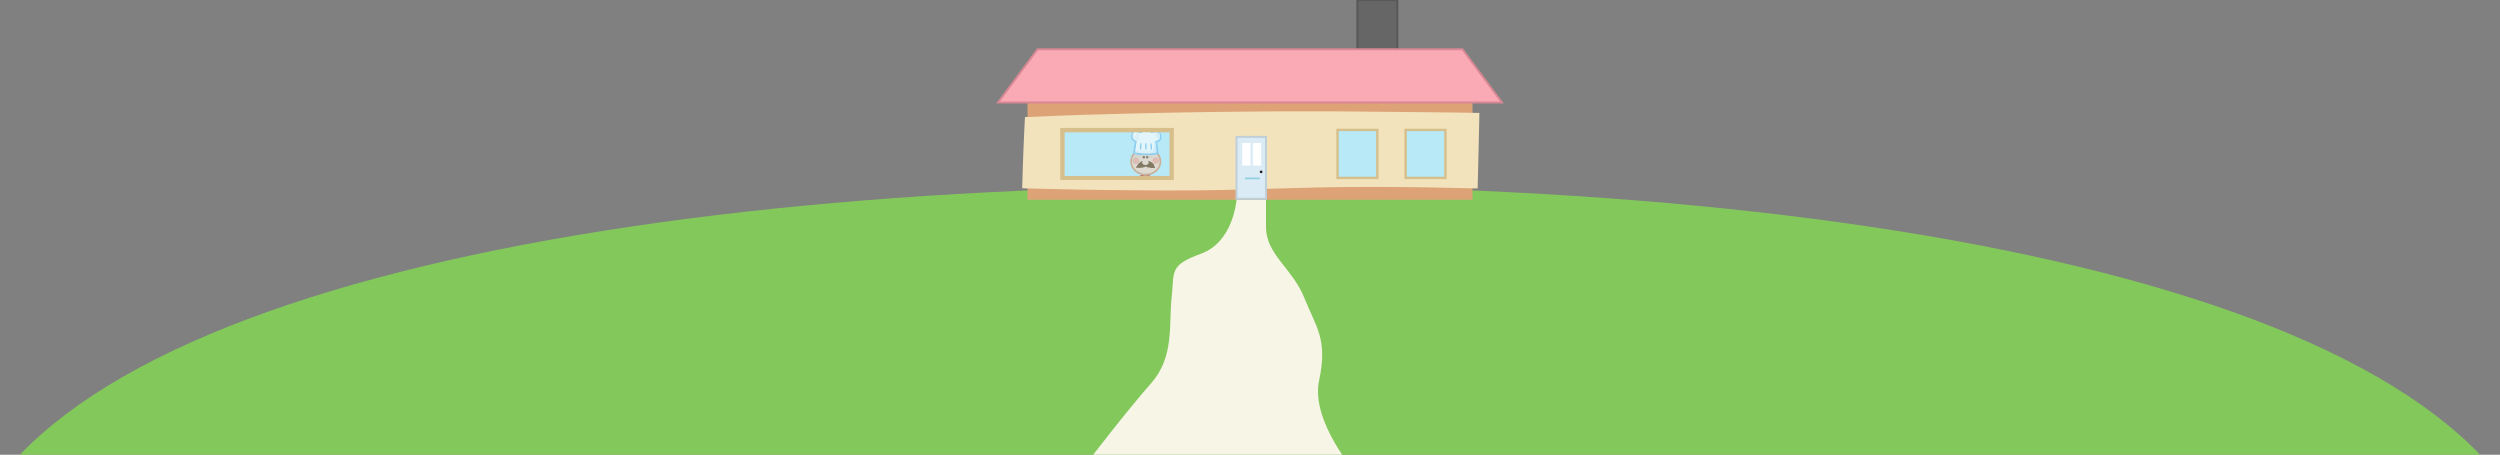 <?xml version="1.0" encoding="utf-8"?>
<!-- Generator: Adobe Illustrator 16.0.4, SVG Export Plug-In . SVG Version: 6.00 Build 0)  -->
<!DOCTYPE svg PUBLIC "-//W3C//DTD SVG 1.1//EN" "http://www.w3.org/Graphics/SVG/1.1/DTD/svg11.dtd">
<svg version="1.1" xmlns="http://www.w3.org/2000/svg" xmlns:xlink="http://www.w3.org/1999/xlink" x="0px" y="0px" width="1265px"
	 height="230.085px" viewBox="0 0 1265 230.085" enable-background="new 0 0 1265 230.085" xml:space="preserve">
<rect x="0" y="0" width="1265" height="230.085" fill="#808080" stroke="none"/>
<g id="Layer_1">
	<g id="Layer_1_1_">
	</g>
	<path fill="#83C85B" d="M1289.851,310.443c0-146.727-294.306-216.42-657.351-216.42s-657.351,69.693-657.351,216.42
		S269.455,576.115,632.5,576.115S1289.851,457.169,1289.851,310.443z"/>
	<rect x="686.865" fill="#666666" stroke="#595959" stroke-width="1.119" stroke-miterlimit="10" width="20.146" height="38.389"/>
	<path fill="#DDA276" d="M519.926,51.852v49.225h225.148V51.852H519.926z M592.835,90.153h-55.224V65.862h55.224V90.153z"/>
	<rect x="537.611" y="65.862" fill="#DDA276" width="55.224" height="24.291"/>
	<g>
		<path fill="#F2E3BC" d="M518.926,59.542v34.124h227.148V59.542H518.926z M592.835,90.153h-55.224V65.862h55.224V90.153z"/>
		<g>
			<path fill="#F2E3BC" d="M519.243,59.857l0.409,8.216l0.355,8.531l0.309,8.531l0.256,8.531l-1.646-1.646
				c4.732-0.146,9.465-0.272,14.197-0.363c4.732-0.093,9.464-0.228,14.197-0.286l14.197-0.203c4.732-0.085,9.464-0.082,14.197-0.124
				l14.197-0.088l14.197,0.042l14.197,0.209l14.197,0.346l28.394,0.78c4.732,0.149,9.465,0.201,14.196,0.283
				c4.732,0.101,9.465,0.082,14.197,0.122c4.732,0.047,9.465-0.002,14.196-0.014c4.732-0.003,9.465-0.076,14.197-0.132
				c4.732-0.037,9.465-0.174,14.196-0.267l14.197-0.307l-1.649,1.65L744,76.604c-0.153-5.688-0.265-11.375-0.373-17.062l2.447,2.447
				l-14.197,0.212l-14.196,0.149l-28.394,0.266l-14.197,0.128l-14.196,0.016c-4.732,0.001-9.465,0.028-14.197-0.026L632.5,62.625
				c-9.464-0.044-18.929-0.219-28.394-0.345l-14.197-0.254l-14.197-0.293c-9.464-0.225-18.929-0.475-28.394-0.779l-14.197-0.52
				C528.496,60.273,523.869,60.083,519.243,59.857z M518.926,59.241c4.732-0.234,9.464-0.426,14.197-0.591l14.197-0.52
				c9.464-0.304,18.929-0.554,28.394-0.779l14.197-0.293l14.197-0.254c9.464-0.125,18.929-0.3,28.394-0.345l14.196-0.109
				c4.732-0.055,9.465-0.028,14.197-0.026l14.196,0.016l14.197,0.128l28.394,0.266l14.196,0.149l14.197,0.212l2.493,0.037
				l-0.046,2.41c-0.108,5.688-0.22,11.375-0.373,17.062l-0.425,17.062l-0.042,1.685l-1.607-0.035l-14.197-0.307
				c-4.731-0.093-9.464-0.23-14.196-0.267c-4.732-0.057-9.465-0.129-14.197-0.132c-4.731-0.012-9.464-0.061-14.196-0.014
				c-4.732,0.04-9.465,0.021-14.197,0.122c-4.731,0.082-9.464,0.133-14.196,0.283L632.5,95.78l-14.197,0.346l-14.197,0.209
				l-14.197,0.042l-14.197-0.088c-4.732-0.042-9.464-0.039-14.197-0.124l-14.197-0.203c-4.732-0.058-9.464-0.193-14.197-0.286
				c-4.732-0.09-9.464-0.216-14.197-0.363l-1.694-0.053l0.048-1.594l0.256-8.531l0.309-8.531l0.355-8.531l0.439-8.818
				L518.926,59.241z"/>
			<path fill="#F2E3BC" d="M592.835,90.454c-2.301,0.417-4.602,0.718-6.903,0.983c-1.15,0.148-2.301,0.248-3.452,0.359
				c-1.15,0.106-2.301,0.232-3.451,0.302l-3.452,0.246c-1.15,0.092-2.301,0.131-3.452,0.2c-2.301,0.112-4.602,0.192-6.903,0.25
				c-2.301,0.045-4.602,0.091-6.903,0.063c-2.301-0.027-4.602-0.131-6.903-0.305c-1.151-0.094-2.301-0.163-3.452-0.278l-3.452-0.327
				c-2.301-0.232-4.602-0.426-6.903-0.601l-1.269-0.096l0.076-1.097c0.139-2.024,0.22-4.049,0.268-6.073
				c0.038-2.024,0-4.048-0.029-6.073c-0.001-1.012-0.07-2.024-0.102-3.036c-0.038-1.012-0.079-2.024-0.152-3.037
				c-0.115-2.024-0.278-4.048-0.441-6.073l-0.121-1.506l1.771-0.144c4.602-0.374,9.204-0.798,13.806-0.969
				c2.301-0.112,4.602-0.174,6.903-0.257l6.903-0.213c2.301-0.063,4.602-0.131,6.903-0.142c1.15-0.021,2.301,0,3.452-0.001
				c1.15-0.003,2.301,0.025,3.451,0.044c4.602,0.073,9.204,0.304,13.806,0.53l2.821,0.139l-0.163,2.519l-0.393,6.073l-0.248,3.037
				l-0.258,3.036c-0.204,2.024-0.388,4.048-0.638,6.073c-0.224,2.024-0.507,4.048-0.821,6.073l-0.04,0.254L592.835,90.454z
				 M592.486,89.802c-0.293-1.907-0.562-3.814-0.774-5.722c-0.25-2.024-0.434-4.048-0.638-6.073l-0.258-3.036l-0.248-3.037
				l-0.393-6.073l2.658,2.658c-4.602,0.227-9.204,0.457-13.806,0.53c-1.15,0.019-2.301,0.048-3.451,0.044
				c-1.15-0.001-2.301,0.019-3.452-0.001c-2.301-0.011-4.602-0.079-6.903-0.142l-6.903-0.213c-2.301-0.083-4.602-0.145-6.903-0.257
				c-4.602-0.171-9.204-0.595-13.806-0.969l1.65-1.65c-0.163,2.024-0.326,4.049-0.441,6.073c-0.073,1.012-0.114,2.024-0.152,3.037
				c-0.032,1.012-0.101,2.024-0.102,3.036c-0.028,2.024-0.067,4.048-0.029,6.073c0.048,2.024,0.129,4.048,0.268,6.073l-1.193-1.193
				c2.301-0.175,4.602-0.369,6.903-0.601l3.452-0.327c1.15-0.115,2.301-0.184,3.452-0.278c2.301-0.174,4.602-0.278,6.903-0.305
				c2.301-0.028,4.602,0.018,6.903,0.063c2.301,0.058,4.602,0.138,6.903,0.25c1.151,0.068,2.301,0.107,3.452,0.2l3.452,0.246
				c1.15,0.07,2.301,0.195,3.451,0.302c1.15,0.111,2.301,0.21,3.452,0.359C588.117,89.12,590.301,89.417,592.486,89.802z"/>
		</g>
	</g>
	<g>
		<rect x="537.611" y="65.862" fill="#F2E3BC" width="55.224" height="24.291"/>
		<path fill="#F2E3BC" d="M537.96,89.802c2.185-0.385,4.37-0.682,6.554-0.934c1.15-0.148,2.301-0.248,3.452-0.359
			c1.15-0.106,2.301-0.232,3.451-0.302l3.452-0.246c1.15-0.092,2.301-0.131,3.452-0.2c2.301-0.112,4.602-0.192,6.903-0.25
			c2.301-0.045,4.602-0.091,6.903-0.063c2.301,0.027,4.602,0.131,6.903,0.305c1.151,0.094,2.301,0.163,3.452,0.278l3.452,0.327
			c2.301,0.232,4.602,0.426,6.903,0.601l-1.193,1.193c0.139-2.024,0.22-4.049,0.268-6.073c0.038-2.024,0-4.048-0.029-6.073
			c-0.001-1.012-0.07-2.024-0.102-3.036c-0.038-1.012-0.079-2.024-0.152-3.037c-0.115-2.024-0.278-4.048-0.441-6.073l1.65,1.65
			c-4.602,0.374-9.204,0.798-13.806,0.969c-2.301,0.112-4.602,0.174-6.903,0.257l-6.903,0.213c-2.301,0.063-4.602,0.131-6.903,0.142
			c-1.15,0.021-2.301,0-3.452,0.001c-1.15,0.003-2.301-0.025-3.451-0.044c-4.602-0.073-9.204-0.304-13.806-0.53l2.658-2.658
			l-0.393,6.073l-0.248,3.037l-0.258,3.036c-0.204,2.024-0.388,4.048-0.638,6.073C538.522,85.987,538.253,87.895,537.96,89.802z
			 M537.31,90.153c-0.314-2.024-0.597-4.048-0.821-6.073c-0.25-2.024-0.434-4.048-0.638-6.073l-0.258-3.036l-0.248-3.037
			l-0.393-6.073l-0.163-2.519l2.821-0.139c4.602-0.227,9.204-0.457,13.806-0.53c1.15-0.019,2.301-0.048,3.451-0.044
			c1.15,0.001,2.301-0.019,3.452,0.001c2.301,0.011,4.602,0.079,6.903,0.142l6.903,0.213c2.301,0.083,4.602,0.145,6.903,0.257
			c4.602,0.171,9.204,0.595,13.806,0.969l1.771,0.144l-0.121,1.506c-0.163,2.024-0.326,4.049-0.441,6.073
			c-0.073,1.012-0.114,2.024-0.152,3.037c-0.032,1.012-0.101,2.024-0.102,3.036c-0.028,2.024-0.067,4.048-0.029,6.073
			c0.048,2.024,0.129,4.048,0.268,6.073l0.076,1.097l-1.269,0.096c-2.301,0.175-4.602,0.369-6.903,0.601l-3.452,0.327
			c-1.15,0.115-2.301,0.184-3.452,0.278c-2.301,0.174-4.602,0.278-6.903,0.305c-2.301,0.028-4.602-0.018-6.903-0.063
			c-2.301-0.058-4.602-0.138-6.903-0.25c-1.151-0.068-2.301-0.107-3.452-0.2l-3.452-0.246c-1.15-0.07-2.301-0.195-3.451-0.302
			c-1.15-0.111-2.301-0.21-3.452-0.359c-2.301-0.265-4.602-0.567-6.903-0.983l-0.262-0.047L537.31,90.153z"/>
	</g>
	<polygon fill="#FAAAB5" stroke="#D88794" stroke-miterlimit="10" points="739.999,24.926 525.001,24.926 505.001,51.852 
		759.999,51.852 	"/>
	<path fill="#F6F5E6" d="M625.671,101.076c0,0-1.491,21.31-17.909,27.28s-13.436,8.956-14.927,22.39
		c-1.491,13.432,1.494,29.852-10.446,43.282c-11.938,13.433-31.343,38.806-31.343,38.806l135.82,7.463
		c0,0-23.881-26.862-19.402-47.76c4.479-20.896-1.491-26.865-7.462-41.791c-5.971-14.927-19.404-21.975-19.404-35.822
		c0-13.847,0-13.848,0-13.848"/>
	
		<rect x="537.611" y="65.732" fill="#B7E9F7" stroke="#D6BF8B" stroke-width="2" stroke-miterlimit="10" width="55.224" height="0.13"/>
	
		<rect x="537.611" y="65.862" fill="#B7E9F7" stroke="#D6BF8B" stroke-width="2" stroke-miterlimit="10" width="55.224" height="24.161"/>
	
		<rect x="711.238" y="65.732" fill="#B7E9F7" stroke="#D6BF8B" stroke-width="1.208" stroke-miterlimit="10" width="20.146" height="24.291"/>
	
		<rect x="676.791" y="65.732" fill="#B7E9F7" stroke="#D6BF8B" stroke-width="1.208" stroke-miterlimit="10" width="20.148" height="24.291"/>
	<rect x="625.671" y="69.264" fill="#DAEBF6" stroke="#BFCFD8" stroke-miterlimit="10" width="14.926" height="31.344"/>
	<rect x="628.562" y="72.335" fill="#FFFFFF" width="4.188" height="11.438"/>
	<rect x="633.938" y="72.335" fill="#FFFFFF" width="4.188" height="11.438"/>
	<circle fill="#231F20" cx="638.125" cy="86.96" r="0.688"/>
	<rect x="629.938" y="89.835" fill="#90CEE0" width="7.5" height="0.875"/>
</g>
<g id="Layer_2">
	<g id="am7zbg.tif">
		<g>
			<path fill="#75BCEC" d="M577.769,66.054c0.146-0.05,0.293-0.036,0.441-0.031c0.091-0.019,0.127-0.097,0.18-0.161h-0.714
				c-0.033,0.048-0.072,0.089-0.104,0.139C577.621,66.08,577.695,66.079,577.769,66.054z"/>
			<path fill="#75BCEC" d="M582.348,66.809c0.037,0.181,0.021,0.385,0.18,0.526c0.338,0.075,0.647-0.069,0.968-0.13
				c0.447-0.122,0.903-0.211,1.346-0.352c0.521-0.167,0.979-0.047,1.387,0.302c0.337,0.318,0.549,0.708,0.648,1.158
				c0.093,0.428,0.084,0.863,0.032,1.292c-0.09,0.752-0.489,1.255-1.248,1.441c-0.291,0.071-0.58,0.149-0.869,0.225
				c-0.188,0.049-0.269,0.158-0.238,0.345c0.028,0.173,0.036,0.348,0.057,0.521c0.103,0.858,0.198,1.717,0.28,2.578
				c0.069,0.728,0.124,1.457,0.22,2.182c0.122,0.157,0.192,0.004,0.253-0.056c0.213-0.212,0.433-0.409,0.73-0.495
				c-0.046-0.394-0.093-0.79-0.138-1.184c-0.109-0.948-0.222-1.896-0.384-2.835c-0.042-0.24-0.004-0.363,0.26-0.415
				c1.385-0.267,1.93-1.544,1.905-2.708c-0.019-0.916-0.352-1.744-0.961-2.432c-0.593-0.67-1.297-1.049-2.235-0.748
				c-0.417,0.133-0.854,0.202-1.282,0.308c-0.163,0.041-0.257,0.015-0.312-0.168c-0.03-0.103-0.075-0.2-0.115-0.299h-0.796
				C582.188,66.157,582.282,66.476,582.348,66.809z"/>
			<path fill="#DB8954" d="M586.302,77.829c-0.328-0.008-0.606,0.131-0.875,0.297c-0.035,0.113,0.038,0.189,0.096,0.268
				c0.369,0.497,0.625,1.05,0.826,1.631c0.302,1.001,0.34,2.016,0.085,3.028c-0.42,1.672-1.447,2.888-2.899,3.772
				c-0.09,0.055-0.204,0.083-0.248,0.196c0,0.035,0.01,0.065,0.022,0.097c0.103,0.282,0.074,0.425-0.111,0.545
				c-0.187,0.121-0.417,0.08-0.604-0.11c-0.052-0.052-0.09-0.121-0.165-0.146c-0.285,0.034-0.566,0.073-0.788,0.283
				c0.098,0.153,0.262,0.191,0.42,0.235c0.293,0.082,0.596,0.136,0.881,0.25c0.085,0.015,0.159-0.003,0.213-0.075
				c0.386-0.211,0.787-0.395,1.16-0.632c2.348-1.496,3.685-4.107,3.189-6.88C587.324,79.572,586.91,78.658,586.302,77.829z"/>
			<path fill="#DB8A55" d="M575.216,86.298c-0.786-0.617-1.387-1.382-1.801-2.29c-0.445-0.976-0.592-2-0.445-3.065
				c0.043-0.456,0.218-0.882,0.304-1.328c-0.201-0.162-0.383-0.338-0.494-0.579c-0.033-0.074-0.094-0.137-0.184-0.156
				c-0.79,1.57-0.886,3.194-0.361,4.86c0.313,0.993,0.876,1.838,1.571,2.603c0.082,0.07,0.163,0.141,0.244,0.211
				c0.322-0.02,0.617,0.045,0.876,0.256c0.148,0.12,0.289,0.097,0.387-0.081c0.035-0.065,0.093-0.117,0.107-0.192
				C575.399,86.419,575.299,86.363,575.216,86.298z"/>
			<path fill="#70B5E2" d="M574.106,65.862h1.368C575.03,65.664,574.573,65.666,574.106,65.862z"/>
			<path fill="#70B5E2" d="M572.851,67.072c-0.654,1.221-0.743,2.444-0.034,3.677c0.253,0.157,0.512,0.307,0.805,0.368
				c0.328,0.068,0.661,0.117,0.987-0.022c-0.004-0.135-0.125-0.134-0.207-0.172c-0.574-0.263-1.063-0.605-1.202-1.278
				c-0.022-0.071-0.031-0.146-0.044-0.219c-0.06-0.313-0.059-0.633-0.023-0.943c0.081-0.708,0.333-1.337,0.981-1.732
				c0.401-0.215,0.806-0.217,1.211-0.017c0.283,0.139,0.561,0.285,0.848,0.414c0.034,0.02,0.068,0.037,0.105,0.051
				c0.342,0.099,0.678,0.222,1.03,0.287c0.272,0.051,0.337,0.016,0.427-0.246c0.127-0.369,0.237-0.744,0.449-1.077
				c0.031-0.048,0.052-0.105,0.019-0.164c-0.083-0.081-0.187-0.037-0.281-0.045c-0.121-0.009-0.222,0.121-0.353,0.05
				c-0.083,0.144-0.182,0.281-0.246,0.433c-0.053,0.127-0.105,0.154-0.241,0.119c-0.479-0.124-0.933-0.299-1.352-0.566
				c-0.086-0.055-0.173-0.086-0.26-0.125h-1.368c-0.035,0.015-0.07,0.02-0.105,0.037C573.475,66.152,573.121,66.568,572.851,67.072z
				"/>
			<path fill="#D52D00" d="M581.206,90.129c-0.22-0.056-0.4-0.192-0.556-0.36c-0.264-0.285-0.288-0.489-0.085-0.82
				c0.051-0.084,0.126-0.17-0.006-0.251c-0.357-0.027-0.718-0.101-1.067,0.051c-0.061,0.369,0.035,0.698,0.255,0.995
				c0.024,0.154,0.113,0.278,0.187,0.408h1.393C581.286,90.144,581.246,90.139,581.206,90.129z"/>
			<path fill="#D52D00" d="M582.925,90.036c-0.108,0.053-0.218,0.085-0.327,0.117h0.453c-0.001-0.002-0.001-0.005-0.002-0.007
				C583.045,90.067,583.016,90.017,582.925,90.036z"/>
			<path fill="#D52D00" d="M576.693,89.385c-0.043-0.071-0.081-0.172-0.202-0.148c-0.202,0.164-0.35,0.375-0.491,0.589
				c-0.069,0.106-0.126,0.216-0.183,0.327h1.905C577.306,90.044,576.953,89.81,576.693,89.385z"/>
			<path fill="#74BDEC" d="M575.031,71.143c-0.142-0.027-0.264-0.151-0.424-0.089c-0.339,0.076-0.675,0.061-1.016-0.012
				c-0.276-0.058-0.48-0.291-0.773-0.293c0.115,0.181,0.248,0.349,0.406,0.493c0.237,0.217,0.525,0.347,0.825,0.45
				c0.156,0.054,0.209,0.112,0.169,0.301c-0.147,0.687-0.272,1.379-0.389,2.073c-0.12,0.708-0.262,1.415-0.318,2.133
				c0.086,0.131,0.21,0.064,0.314,0.047c0.26-0.043,0.508-0.072,0.661,0.211c0.169-0.142,0.041-0.357,0.125-0.52
				c0.024-0.123,0.026-0.248,0.042-0.372c0.169-1.345,0.358-2.688,0.605-4.021C575.294,71.344,575.246,71.197,575.031,71.143z"/>
			<path fill="#CC2400" d="M578.386,90.296c0.138-0.006,0.282-0.035,0.413,0.046c0.037-0.049,0.074-0.099,0.11-0.148
				c0.01-0.013,0.016-0.028,0.025-0.042h-1.433C577.767,90.257,578.058,90.312,578.386,90.296z"/>
			<path fill="#CC2400" d="M579.343,88.716c-0.105-0.057-0.222-0.037-0.334-0.043c-0.398-0.018-0.778-0.138-1.169-0.2
				c-0.121-0.019-0.246-0.061-0.342,0.062c-0.384,0.165-0.728,0.387-1.006,0.703c0.037,0.043,0.083,0.082,0.111,0.13
				c0.229,0.397,0.537,0.643,0.899,0.785h1.433c0.28-0.39,0.382-0.845,0.461-1.307C579.405,88.796,579.386,88.749,579.343,88.716z"
				/>
			<path fill="#70B4E1" d="M586.094,76.345c-0.128-0.087-0.219,0.021-0.316,0.07c-0.25,0.125-0.4,0.37-0.619,0.533
				c-0.098,0.125-0.081,0.307-0.204,0.419c-0.079,0.193-0.102,0.398-0.116,0.604c-0.01,0.14,0.019,0.268,0.195,0.289
				c0.147,0.002,0.291-0.006,0.408-0.115c0.287-0.106,0.573-0.211,0.86-0.316c-0.047-0.079-0.089-0.156-0.089-0.253
				C586.21,77.162,586.148,76.753,586.094,76.345z"/>
			<path fill="#D38450" d="M573.588,77.742c-0.08-0.03-0.151-0.095-0.248-0.062c-0.297,0.37-0.563,0.758-0.743,1.201
				c0.097,0.132,0.18,0.272,0.265,0.412c0.086,0.141,0.181,0.302,0.387,0.303c0.067-0.011,0.094-0.063,0.118-0.117
				c0.203-0.45,0.439-0.879,0.744-1.269c0.051-0.064,0.107-0.134,0.052-0.226C573.976,77.893,573.766,77.854,573.588,77.742z"/>
			<path fill="#70B5E1" d="M574.162,76.144c-0.223-0.023-0.43,0.107-0.652,0.054c-0.081,0.125-0.065,0.273-0.077,0.409
				c-0.033,0.357-0.149,0.708-0.092,1.073c0.074,0.036,0.146,0.072,0.219,0.108c0.101-0.023,0.106-0.112,0.138-0.188
				c0.111-0.275,0.273-0.493,0.609-0.505c0.081-0.003,0.17-0.01,0.201-0.112c0.021-0.179,0.065-0.361-0.047-0.529
				C574.494,76.222,574.361,76.164,574.162,76.144z"/>
			<path fill="#FEFEFE" d="M577.667,67.25c-0.055,0.188-0.141,0.229-0.325,0.175c-0.356-0.104-0.718-0.188-1.08-0.28
				c-0.175,0.044-0.122,0.193-0.123,0.301c-0.009,0.655,0.008,1.311-0.008,1.965c-0.016,0.699-0.226,1.292-0.959,1.558
				c-0.096,0.036-0.208,0.078-0.208,0.216c0.131,0.052,0.283,0.063,0.243,0.288c-0.138,0.748-0.268,1.498-0.378,2.251
				c-0.108,0.736-0.228,1.472-0.273,2.216c-0.116,0.309,0.155,0.371,0.318,0.502s0.31,0.134,0.454-0.035
				c0.133-0.159,0.302-0.23,0.51-0.159c0.203,0.069,0.258,0.241,0.29,0.427c0.021,0.116,0.01,0.232,0.015,0.349
				c0.006,0.147-0.006,0.299,0.063,0.438c0.045,0.034,0.097,0.042,0.152,0.038c0.208-0.061,0.232-0.271,0.321-0.419
				c0.426-0.708,1.075-0.939,1.85-0.857c0.722,0.077,1.236,0.452,1.467,1.167c0.041,0.124,0.059,0.263,0.183,0.343
				c0.095,0.035,0.188,0.039,0.277-0.015c0.072-0.083,0.043-0.174,0.015-0.26c-0.069-0.206-0.014-0.395,0.073-0.578
				c0.145-0.305,0.393-0.496,0.711-0.582c0.617-0.165,1.217-0.12,1.782,0.207c0.072,0.042,0.139,0.095,0.23,0.062
				c0.278-0.289,0.427-0.651,0.566-1.016c0.181-0.478,0.229-0.986,0.334-1.482c0.17-0.808,0.262-1.608,0.096-2.424
				c-0.037-0.182-0.001-0.267,0.208-0.293c0.666-0.085,1.176-0.432,1.544-0.989c0.121-0.182,0.219-0.374,0.211-0.601
				c-0.046-0.114-0.158-0.138-0.252-0.187c-0.222-0.113-0.43-0.241-0.591-0.442c-0.362-0.451-0.42-0.977-0.402-1.525
				c0.003-0.106,0.045-0.214-0.017-0.315c-0.068-0.082-0.167-0.1-0.262-0.132c-0.399-0.136-0.8-0.076-1.201-0.013
				c-0.332,0.053-0.652,0.174-0.994,0.151c-0.081-0.069-0.167-0.055-0.258-0.023c-0.218,0.077-0.226,0.059-0.218-0.167
				c0.016-0.458-0.069-0.874-0.26-1.246h-3.455c-0.036,0.046-0.076,0.087-0.111,0.134C577.957,66.384,577.795,66.812,577.667,67.25z
				"/>
			<path fill="#DCF0FD" d="M586.256,67.099c-0.182,0.001-0.189,0.155-0.233,0.271c-0.097,0.259-0.061,0.537-0.106,0.804
				c0.001,0.024,0,0.051,0.013,0.072c0.234,0.419,0.289,0.87,0.235,1.339c-0.006,0.06,0.004,0.115,0.039,0.165
				c-0.296,0.931-0.911,1.474-1.903,1.547c-0.173,0.013-0.147,0.113-0.131,0.226c0.056,0.409,0.169,0.819,0.127,1.23
				c-0.062,0.607-0.177,1.209-0.274,1.812c-0.115,0.715-0.377,1.373-0.768,1.981c-0.323,0.23-0.518,0.579-0.791,0.856
				c-0.075,0.077-0.078,0.186,0.049,0.244c0.024,0.006,0.048,0.014,0.073,0.014c0.764-0.002,1.513-0.134,2.267-0.235
				c0.058-0.008,0.108-0.039,0.153-0.078c0.227-0.066,0.118-0.261,0.153-0.4c0.001-0.416-0.067-0.826-0.104-1.238
				c-0.054-0.603-0.099-1.206-0.164-1.808c-0.085-0.782-0.185-1.562-0.28-2.343c-0.016-0.132,0.036-0.186,0.17-0.217
				c0.371-0.087,0.737-0.194,1.104-0.295c0.479-0.132,0.795-0.454,0.958-0.905c0.25-0.691,0.24-1.399,0.029-2.1
				C586.761,67.672,586.565,67.344,586.256,67.099z"/>
			<path fill="#D5E7F4" d="M585.124,66.721c-0.549,0.095-1.082,0.279-1.622,0.425c0.25,0.001,0.5-0.013,0.748,0.007
				c0.245,0.019,0.493,0.047,0.705,0.196c0.337,0.233,0.698,0.438,0.933,0.79c0.013,0.021,0.043,0.02,0.068,0.011
				c0.079-0.08,0.049-0.178,0.058-0.275c0.027-0.272,0.006-0.567,0.243-0.776C585.942,66.78,585.539,66.649,585.124,66.721z"/>
			<path fill="#D9EDF8" d="M581.958,67.237c-0.016,0.072-0.007,0.154,0.075,0.194c0.073,0.036,0.128-0.008,0.173-0.058
				c0.085-0.096,0.197-0.067,0.302-0.075c-0.097-0.489-0.17-0.987-0.398-1.436h-0.413c0.118,0.215,0.213,0.447,0.253,0.717
				C581.981,66.798,582.005,67.016,581.958,67.237z"/>
			<path fill="#D28450" d="M577.587,87.559c-0.041-0.029-0.086-0.053-0.133-0.069c-0.646-0.228-1.271-0.495-1.836-0.893
				c-0.06-0.042-0.126-0.085-0.208-0.053c-0.027,0.019-0.067,0.031-0.079,0.056c-0.133,0.286-0.278,0.245-0.5,0.071
				c-0.221-0.174-0.493-0.269-0.78-0.116c0.353,0.37,0.761,0.671,1.192,0.938c0.704,0.436,1.445,0.787,2.261,0.959
				c0.097-0.227,0.076-0.482,0.175-0.71C577.713,87.665,577.648,87.604,577.587,87.559z"/>
			<path fill="#DC8F5D" d="M578.998,87.78c-0.416-0.034-0.826-0.102-1.229-0.211c-0.073-0.02-0.147-0.034-0.212,0.026
				c0.087,0.065,0.089,0.134,0.038,0.232c-0.1,0.195-0.113,0.409-0.09,0.625c-0.002,0.028-0.004,0.055-0.006,0.083
				c0.088-0.032,0.172-0.018,0.264-0.004c0.417,0.061,0.82,0.199,1.244,0.207c0.135-0.064,0.111-0.191,0.117-0.304
				c0.01-0.189-0.027-0.381,0.043-0.566C579.131,87.798,579.064,87.785,578.998,87.78z"/>
			<path fill="#F9D0B7" d="M586.197,79.864c-0.666-0.208-1.063-0.653-1.179-1.343c-0.031-0.178-0.11-0.294-0.307-0.291
				c-0.301,0.024-0.596,0.098-0.9,0.1c-0.083,0-0.162,0.023-0.22,0.091c-0.045,0.066-0.037,0.141-0.036,0.216
				c0.005,0.694-0.325,1.107-1.002,1.242c-0.498,0.099-0.99,0.064-1.478-0.066c-0.103,0.009-0.149,0.097-0.215,0.155
				c-0.2,0.175-0.426,0.215-0.665,0.104c-0.238-0.11-0.302-0.333-0.334-0.57c-0.03-0.144-0.119-0.139-0.216-0.077
				c-0.088,0.057-0.167,0.128-0.263,0.173c-0.36,0.614-0.467,0.647-1.133,0.347c-0.924-0.041-1.526-0.486-1.762-1.396
				c-0.018-0.071-0.03-0.149-0.107-0.187c-0.058-0.02-0.113-0.016-0.166,0.016c-0.083,0.076-0.08,0.178-0.082,0.278
				c-0.01,0.546,0.033,1.096-0.085,1.637c0.01,0.104,0.062,0.189,0.113,0.275c0.168,0.278,0.239,0.576,0.233,0.903
				c-0.012,0.635-0.53,1.494-1.545,1.535c-0.762,0.031-1.456-0.495-1.621-1.219c-0.049-0.213-0.052-0.428-0.062-0.644
				c-0.033-0.133-0.094-0.229-0.255-0.198c-0.152,0.932-0.033,1.838,0.288,2.714c0.436,1.188,1.209,2.125,2.212,2.881
				c0.664,0.455,1.383,0.798,2.146,1.051c0.231,0.051,0.46,0.11,0.692,0.151c0.304,0.055,0.61,0.097,0.915,0.144
				c0.067,0.079,0.162,0.075,0.252,0.08c0.672,0.033,1.336-0.034,1.995-0.165c0.088-0.018,0.18-0.033,0.242-0.112
				c0.266-0.085,0.532-0.171,0.798-0.256c0.324-0.047,0.603-0.188,0.854-0.392c0.056-0.035,0.11-0.072,0.167-0.104
				c0.756-0.424,1.401-0.979,1.94-1.656c0.701-0.881,1.127-1.882,1.229-3.001c0.07-0.771,0.034-1.545-0.242-2.286
				C586.359,79.909,586.277,79.89,586.197,79.864z"/>
			<path fill="#D38550" d="M581.652,87.692c-0.823,0.151-1.65,0.248-2.489,0.197c-0.085,0.008-0.146,0.006-0.127,0.142
				c0.031,0.233,0.062,0.475-0.03,0.707c0.119,0.002,0.238,0.004,0.357,0.007c0.044,0.018,0.088,0.036,0.132,0.055
				c0.06-0.083,0.148-0.055,0.227-0.055c0.294-0.001,0.589,0.002,0.884,0.004c0.331,0.061,0.641-0.058,0.958-0.116
				c0.034-0.09,0.119-0.075,0.188-0.093c0.411-0.103,0.82-0.208,1.204-0.394c-0.085-0.104-0.213-0.119-0.33-0.148
				C582.296,87.916,581.958,87.854,581.652,87.692z"/>
			<path fill="#EEC7AE" d="M585.442,78.145c-0.127,0.018-0.256,0.036-0.384,0.054c-0.083,0.093-0.254-0.094-0.307,0.096
				c0.173-0.004,0.185,0.117,0.205,0.248c0.067,0.43,0.26,0.778,0.602,1.067c0.253,0.214,0.549,0.284,0.841,0.386
				c-0.014-0.047-0.025-0.094-0.04-0.141C586.147,79.234,585.813,78.68,585.442,78.145z"/>
			<path fill="#D38550" d="M582.45,87.436c0.032,0.057,0.057,0.122,0.099,0.171c0.188,0.221,0.528,0.257,0.735,0.08
				c0.219-0.186,0.225-0.409,0.019-0.644C583.019,87.174,582.734,87.305,582.45,87.436z"/>
			<path fill="#EEC7AE" d="M576.047,78.277c-0.31-0.034-0.617-0.085-0.926-0.127c-0.247-0.034-0.491-0.081-0.732-0.141
				c-0.075-0.019-0.157-0.068-0.231,0.009c-0.356,0.495-0.679,1.009-0.908,1.577c-0.163,0.438-0.298,0.884-0.339,1.352
				c0.086,0.047,0.196,0.07,0.198,0.2c0.109,0,0.101-0.095,0.119-0.16c0.295-1.115,1.65-1.576,2.573-0.833
				c0.092,0.075,0.165,0.192,0.307,0.191c0.147-0.593,0.09-1.198,0.1-1.798c0.001-0.059,0.001-0.117,0.056-0.155
				C576.236,78.27,576.131,78.287,576.047,78.277z"/>
			<path fill="#F3F3F3" d="M576.208,67.099c-0.229,0.12-0.477,0.082-0.72,0.087c-0.154,0.002-0.272-0.039-0.344-0.189
				c-0.086-0.177-0.248-0.261-0.429-0.312c-0.206-0.058-0.409-0.019-0.613,0.013c-0.12,0.025-0.206,0.105-0.289,0.185
				c-0.74,0.716-0.854,1.605-0.706,2.566c0.244,0.207,0.529,0.3,0.845,0.316c0.313,0.017,0.613-0.019,0.888-0.184
				c0.047-0.029,0.106-0.072,0.161-0.026c0.049,0.043,0.025,0.108,0.015,0.165c-0.061,0.326-0.25,0.488-0.578,0.513
				c-0.356,0.026-0.647-0.071-0.872-0.37c-0.095-0.128-0.199-0.305-0.42-0.209c0.166,0.802,0.759,1.158,1.461,1.4
				c0.119,0.044,0.237,0.088,0.356,0.132c0.061-0.102,0.171-0.133,0.269-0.168c0.492-0.18,0.798-0.522,0.901-1.033
				c0.038-0.185,0.077-0.371,0.075-0.564c-0.004-0.672-0.002-1.346,0-2.019c0-0.088-0.032-0.186,0.054-0.256
				C576.244,67.13,576.226,67.114,576.208,67.099z"/>
			<path fill="#FEFEFE" d="M574.883,69.485c-0.461,0.282-0.942,0.278-1.438,0.105c-0.116-0.04-0.197-0.163-0.338-0.142
				c0.005,0.07-0.023,0.146,0.039,0.205c0.16,0,0.274,0.097,0.348,0.214c0.217,0.342,0.523,0.448,0.913,0.436
				c0.517-0.016,0.637-0.309,0.698-0.683c0.011-0.064,0.012-0.137-0.049-0.185C574.98,69.377,574.935,69.454,574.883,69.485z"/>
			<path fill="#F2F3F3" d="M574.102,66.698c0.109,0.04,0.221,0.042,0.337,0.029c0.309-0.038,0.534,0.086,0.673,0.37
				c0.031,0.063,0.074,0.14,0.132,0.135c0.323-0.028,0.679,0.17,0.963-0.132c-0.308-0.155-0.61-0.327-0.928-0.462
				C574.884,66.468,574.482,66.453,574.102,66.698z"/>
			<path fill="#CC2400" d="M581.181,90.197c0.406,0.142,0.823,0.115,1.234,0.076c0.148-0.014,0.324-0.014,0.45-0.12h-1.767
				C581.127,90.166,581.15,90.186,581.181,90.197z"/>
			<path fill="#CC2400" d="M581.564,88.634c-0.332-0.065-0.639,0.076-0.958,0.116c-0.001,0.063-0.041,0.105-0.08,0.15
				c-0.219,0.253-0.24,0.532-0.04,0.79c0.161,0.208,0.367,0.361,0.611,0.464h1.767c0.036-0.03,0.069-0.065,0.094-0.116
				C582.644,89.42,582.167,88.964,581.564,88.634z"/>
			<path fill="#F3F3F3" d="M575.835,76.166c-0.249-0.071-0.437,0.027-0.588,0.22c-0.041,0.051-0.068,0.113-0.152,0.109
				c-0.165-0.007-0.533-0.381-0.541-0.555c-0.107,0.158,0.01,0.355-0.094,0.514c0,0.198,0.001,0.396,0.001,0.595
				c-0.063,0.136,0.054,0.151,0.13,0.182c0.099,0.041,0.209,0.052,0.312,0.083c0.339,0.066,0.681,0.123,1.025,0.161
				c0.094,0.01,0.197,0.053,0.279-0.037c-0.002-0.262,0.011-0.525-0.012-0.785C576.174,76.431,576.078,76.235,575.835,76.166z"/>
			<path fill="#7ABFEC" d="M584.906,78.007c0.03-0.22,0.065-0.44,0.099-0.66c-0.22,0.025-0.44,0.054-0.661,0.076
				c-0.629,0.064-1.252,0.189-1.889,0.173c-0.062-0.044-0.118-0.049-0.16,0.026c0.174,0.132,0.403,0.12,0.589,0.225
				c0.26,0.147,0.528,0.282,0.584,0.619c0.05,0.023,0.095,0.018,0.137-0.02c0.382-0.051,0.764-0.102,1.146-0.153
				c0.086-0.084,0.222-0.007,0.308-0.096C584.915,78.209,584.89,78.119,584.906,78.007z"/>
			<path fill="#7ABFEC" d="M574.461,77.048c-0.397-0.035-0.628,0.088-0.786,0.42c-0.049,0.103-0.025,0.232-0.116,0.32
				c0.18,0.126,0.385,0.19,0.598,0.23c0.313,0.079,0.62,0.183,0.949,0.182c0.032-0.014,0.067-0.033,0.069-0.066
				c0.012-0.326,0.019-0.652-0.269-0.888C574.771,77.15,574.546,77.255,574.461,77.048z"/>
			<path fill="#F3F3F3" d="M579.354,76.428c-0.372-0.225-0.781-0.307-1.215-0.282c-0.658,0.039-1.17,0.312-1.51,0.894
				c-0.083,0.142-0.135,0.31-0.279,0.41c0.02,0.11,0.113,0.105,0.189,0.117c0.324,0.047,0.649,0.076,0.976,0.102
				c0.502,0.054,1.006,0.075,1.51,0.101c0.277,0.011,0.555,0.007,0.833,0.004c0.105-0.001,0.216,0.009,0.298-0.08
				C580.029,77.183,579.83,76.716,579.354,76.428z"/>
			<path fill="#71B6E3" d="M582.295,77.642c-0.056-0.058-0.13-0.067-0.205-0.069c-0.494-0.013-0.984,0.068-1.479,0.056
				c-0.059-0.001-0.111,0.026-0.157,0.064c-0.1,0-0.199,0-0.299,0.001c-0.383,0.002-0.765,0.004-1.148,0.007
				c-0.027,0.296-0.067,0.593-0.016,0.89c0.117,0.11,0.264,0.081,0.403,0.084c1.166,0.027,2.328-0.038,3.491-0.108
				c0.192-0.011,0.403,0.012,0.569-0.133c0.085-0.054,0.103-0.1,0.026-0.191C583.17,77.87,582.786,77.655,582.295,77.642z"/>
			<path fill="#F3F3F3" d="M581.651,76.15c-0.443,0.038-0.835,0.182-1.103,0.576c-0.213,0.312-0.205,0.631-0.093,0.967
				c0.615,0.036,1.227-0.058,1.84-0.051c0.045-0.044,0.105-0.036,0.159-0.044c-0.013-0.103,0.043-0.171,0.111-0.237
				c0.257-0.249,0.476-0.528,0.688-0.813C582.768,76.219,582.228,76.1,581.651,76.15z"/>
			<path fill="#74BCEC" d="M579.814,72.284c-0.173-0.002-0.201,0.226-0.234,0.371c-0.218,0.97-0.231,1.944-0.009,2.916
				c0.032,0.139,0.059,0.35,0.226,0.352c0.183,0.002,0.214-0.212,0.25-0.359c0.124-0.495,0.17-0.999,0.157-1.509
				c0.007-0.467-0.02-0.931-0.143-1.384C580.02,72.513,580.004,72.285,579.814,72.284z"/>
			<path fill="#74BCEC" d="M582.605,72.527c-0.044-0.104-0.073-0.255-0.209-0.249c-0.15,0.006-0.168,0.164-0.2,0.282
				c-0.055,0.201-0.083,0.405-0.092,0.614c-0.027,0.625,0.024,1.246,0.106,1.864c0.045,0.099-0.058,0.238,0.083,0.311
				c0.019,0.063,0.034,0.128,0.059,0.189c0.058,0.146,0.055,0.386,0.247,0.378c0.205-0.008,0.201-0.251,0.255-0.412
				c0.004-0.016,0.002-0.033,0.005-0.049c0.09-0.513,0.067-1.03,0.028-1.543C582.852,73.442,582.793,72.969,582.605,72.527z"/>
			<path fill="#74BCEC" d="M577.294,72.281c-0.123-0.004-0.167,0.123-0.207,0.221c-0.051,0.123-0.095,0.25-0.127,0.378
				c-0.143,0.567-0.19,1.146-0.204,1.637c0.003,0.474,0.012,0.855,0.138,1.223c0.027,0.08,0.054,0.173,0.146,0.185
				c0.112,0.015,0.153-0.088,0.191-0.169c0.048-0.105,0.094-0.213,0.127-0.324c0.188-0.627,0.226-1.277,0.229-1.923
				c0.001-0.326,0.004-0.667-0.114-0.985C577.436,72.424,577.426,72.285,577.294,72.281z"/>
			<path fill="#70B5E1" d="M576.35,77.451c-0.047-0.004-0.095-0.009-0.143-0.013c-0.434-0.063-0.867-0.127-1.301-0.191
				c0.171,0.296,0.261,0.609,0.2,0.954c0.045,0.046,0.106,0.036,0.162,0.044c0.332,0.049,0.663,0.099,0.994,0.148
				c0.048,0.002,0.096,0.006,0.145,0.008c0.275,0.149,0.575,0.12,0.871,0.117c0.115-0.009,0.255-0.006,0.277-0.149
				c0.039-0.256,0.089-0.519-0.049-0.766C577.122,77.536,576.728,77.556,576.35,77.451z"/>
			<path fill="#F2F3F3" d="M584.955,67.349c-0.109,0.67-0.042,1.302,0.4,1.855c0.224,0.279,0.54,0.403,0.848,0.545
				c0.018-0.121,0.044-0.241,0.049-0.363c0.017-0.439-0.056-0.859-0.298-1.237C585.705,67.778,585.395,67.484,584.955,67.349z"/>
			<path fill="#F3F3F3" d="M581.986,75.243c0.023,0.016,0.046,0.041,0.073,0.049c0.078,0.023,0.156,0.039,0.235,0.058
				c-0.028-0.104-0.056-0.207-0.083-0.311C582.208,75.182,582.034,75.131,581.986,75.243z"/>
			<path fill="#5F2E00" d="M584.118,83.973c-0.479-1.521-1.699-2.149-3.149-2.609c0.072,0.182,0.125,0.302,0.169,0.426
				c0.216,0.597,0.059,1.087-0.491,1.411c-0.694,0.407-1.416,0.412-2.113,0.016c-0.694-0.394-0.854-1.184-0.231-1.744
				c0.017-0.015,0.027-0.038,0.05-0.073c-1.804,0.538-2.82,1.856-3.58,3.478c0.238,0.016,0.453,0.033,0.667,0.043
				c1.245,0.062,2.48,0.019,3.675-0.391c0.229-0.079,0.438-0.281,0.654-0.282c0.214-0.001,0.428,0.189,0.644,0.292
				c0.067,0.032,0.14,0.054,0.211,0.076c1.21,0.361,2.456,0.416,3.707,0.433c0.132,0.001,0.128-0.053,0.093-0.152
				C584.318,84.589,584.215,84.282,584.118,83.973z"/>
			<path fill="#F69F87" d="M575.833,80.098c-0.646-0.554-1.722-0.45-2.238,0.122c-0.249,0.275-0.396,0.581-0.486,0.928
				c-0.112,1.199,0.845,2.078,1.99,1.904c0.529-0.08,1.154-0.617,1.307-1.195c0.146-0.553,0.013-1.049-0.299-1.51
				C576.016,80.264,575.927,80.179,575.833,80.098z"/>
			<path fill="#F89C85" d="M584.782,79.607c-0.952-0.005-1.639,0.708-1.687,1.604c-0.051,0.974,0.809,1.792,1.623,1.735
				c0.972,0.039,1.726-0.692,1.723-1.666C586.438,80.356,585.714,79.613,584.782,79.607z"/>
			<path fill="#EFC7AE" d="M583.455,78.434c-0.182,0.019-0.363,0.045-0.545,0.056c-1.221,0.067-2.442,0.126-3.665,0.1
				c-0.082-0.002-0.168,0.02-0.242-0.038c-0.101-0.098-0.229-0.083-0.352-0.082c-0.467,0.004-0.934-0.051-1.402-0.021
				c-0.281-0.016-0.562-0.032-0.843-0.048c0.093,0.921,0.86,1.649,1.858,1.591c0.027-0.087-0.022-0.162-0.041-0.241
				c-0.074-0.324,0.064-0.596,0.357-0.702c0.292-0.105,0.559,0.021,0.709,0.333c0.035,0.074,0.044,0.162,0.117,0.214
				c0.112,0.068,0.147-0.049,0.216-0.088c0.057-0.031,0.125-0.185,0.188-0.002c0.106-0.011,0.112-0.11,0.151-0.178
				c0.147-0.258,0.389-0.369,0.647-0.295c0.253,0.071,0.411,0.3,0.405,0.59c-0.001,0.074-0.027,0.149,0.023,0.217
				c0.473,0.209,0.965,0.185,1.461,0.118c0.279-0.038,0.526-0.136,0.74-0.32c0.371-0.32,0.429-0.736,0.365-1.19
				C583.555,78.443,583.505,78.438,583.455,78.434z"/>
			<path fill="#663707" d="M580.78,79.038c-0.239-0.143-0.526-0.116-0.738,0.065c-0.126,0.107-0.17,0.26-0.232,0.403
				c0.042,0.386,0.198,0.608,0.478,0.681c0.296,0.077,0.54-0.035,0.75-0.348C581.129,79.447,581.049,79.198,580.78,79.038z"/>
			<path fill="#5C2E01" d="M578.36,79.096c-0.263,0.209-0.295,0.519-0.096,0.897c0.509,0.396,0.963,0.238,1.142-0.396
				C579.36,79.001,578.765,78.773,578.36,79.096z"/>
			<path fill="#FEFEFE" d="M574.538,66.825c-0.171-0.04-0.368-0.091-0.522,0.048c-0.282,0.251-0.476,0.546-0.409,0.896
				c0,0.138-0.005,0.221,0.001,0.304c0.03,0.389,0.254,0.69,0.61,0.749c0.292,0.048,0.585-0.035,0.74-0.331
				c0.229-0.441,0.222-0.893-0.001-1.335C574.871,66.984,574.718,66.867,574.538,66.825z"/>
			<path fill="#7ABFEC" d="M577.505,77.604c0,0.195-0.013,0.393,0.005,0.587c0.019,0.208-0.062,0.285-0.26,0.259
				c0.037,0.014,0.075,0.037,0.114,0.039c0.546,0.021,1.091,0.084,1.639,0.063c0.047-0.284,0.104-0.567,0.003-0.852
				C578.507,77.668,578.006,77.635,577.505,77.604z"/>
		</g>
	</g>
	
		<rect x="537.611" y="65.927" fill="#B7E9F7" fill-opacity="0.4" stroke="#D6BF8B" stroke-width="2" stroke-miterlimit="10" width="55.224" height="24.161"/>
</g>
</svg>

